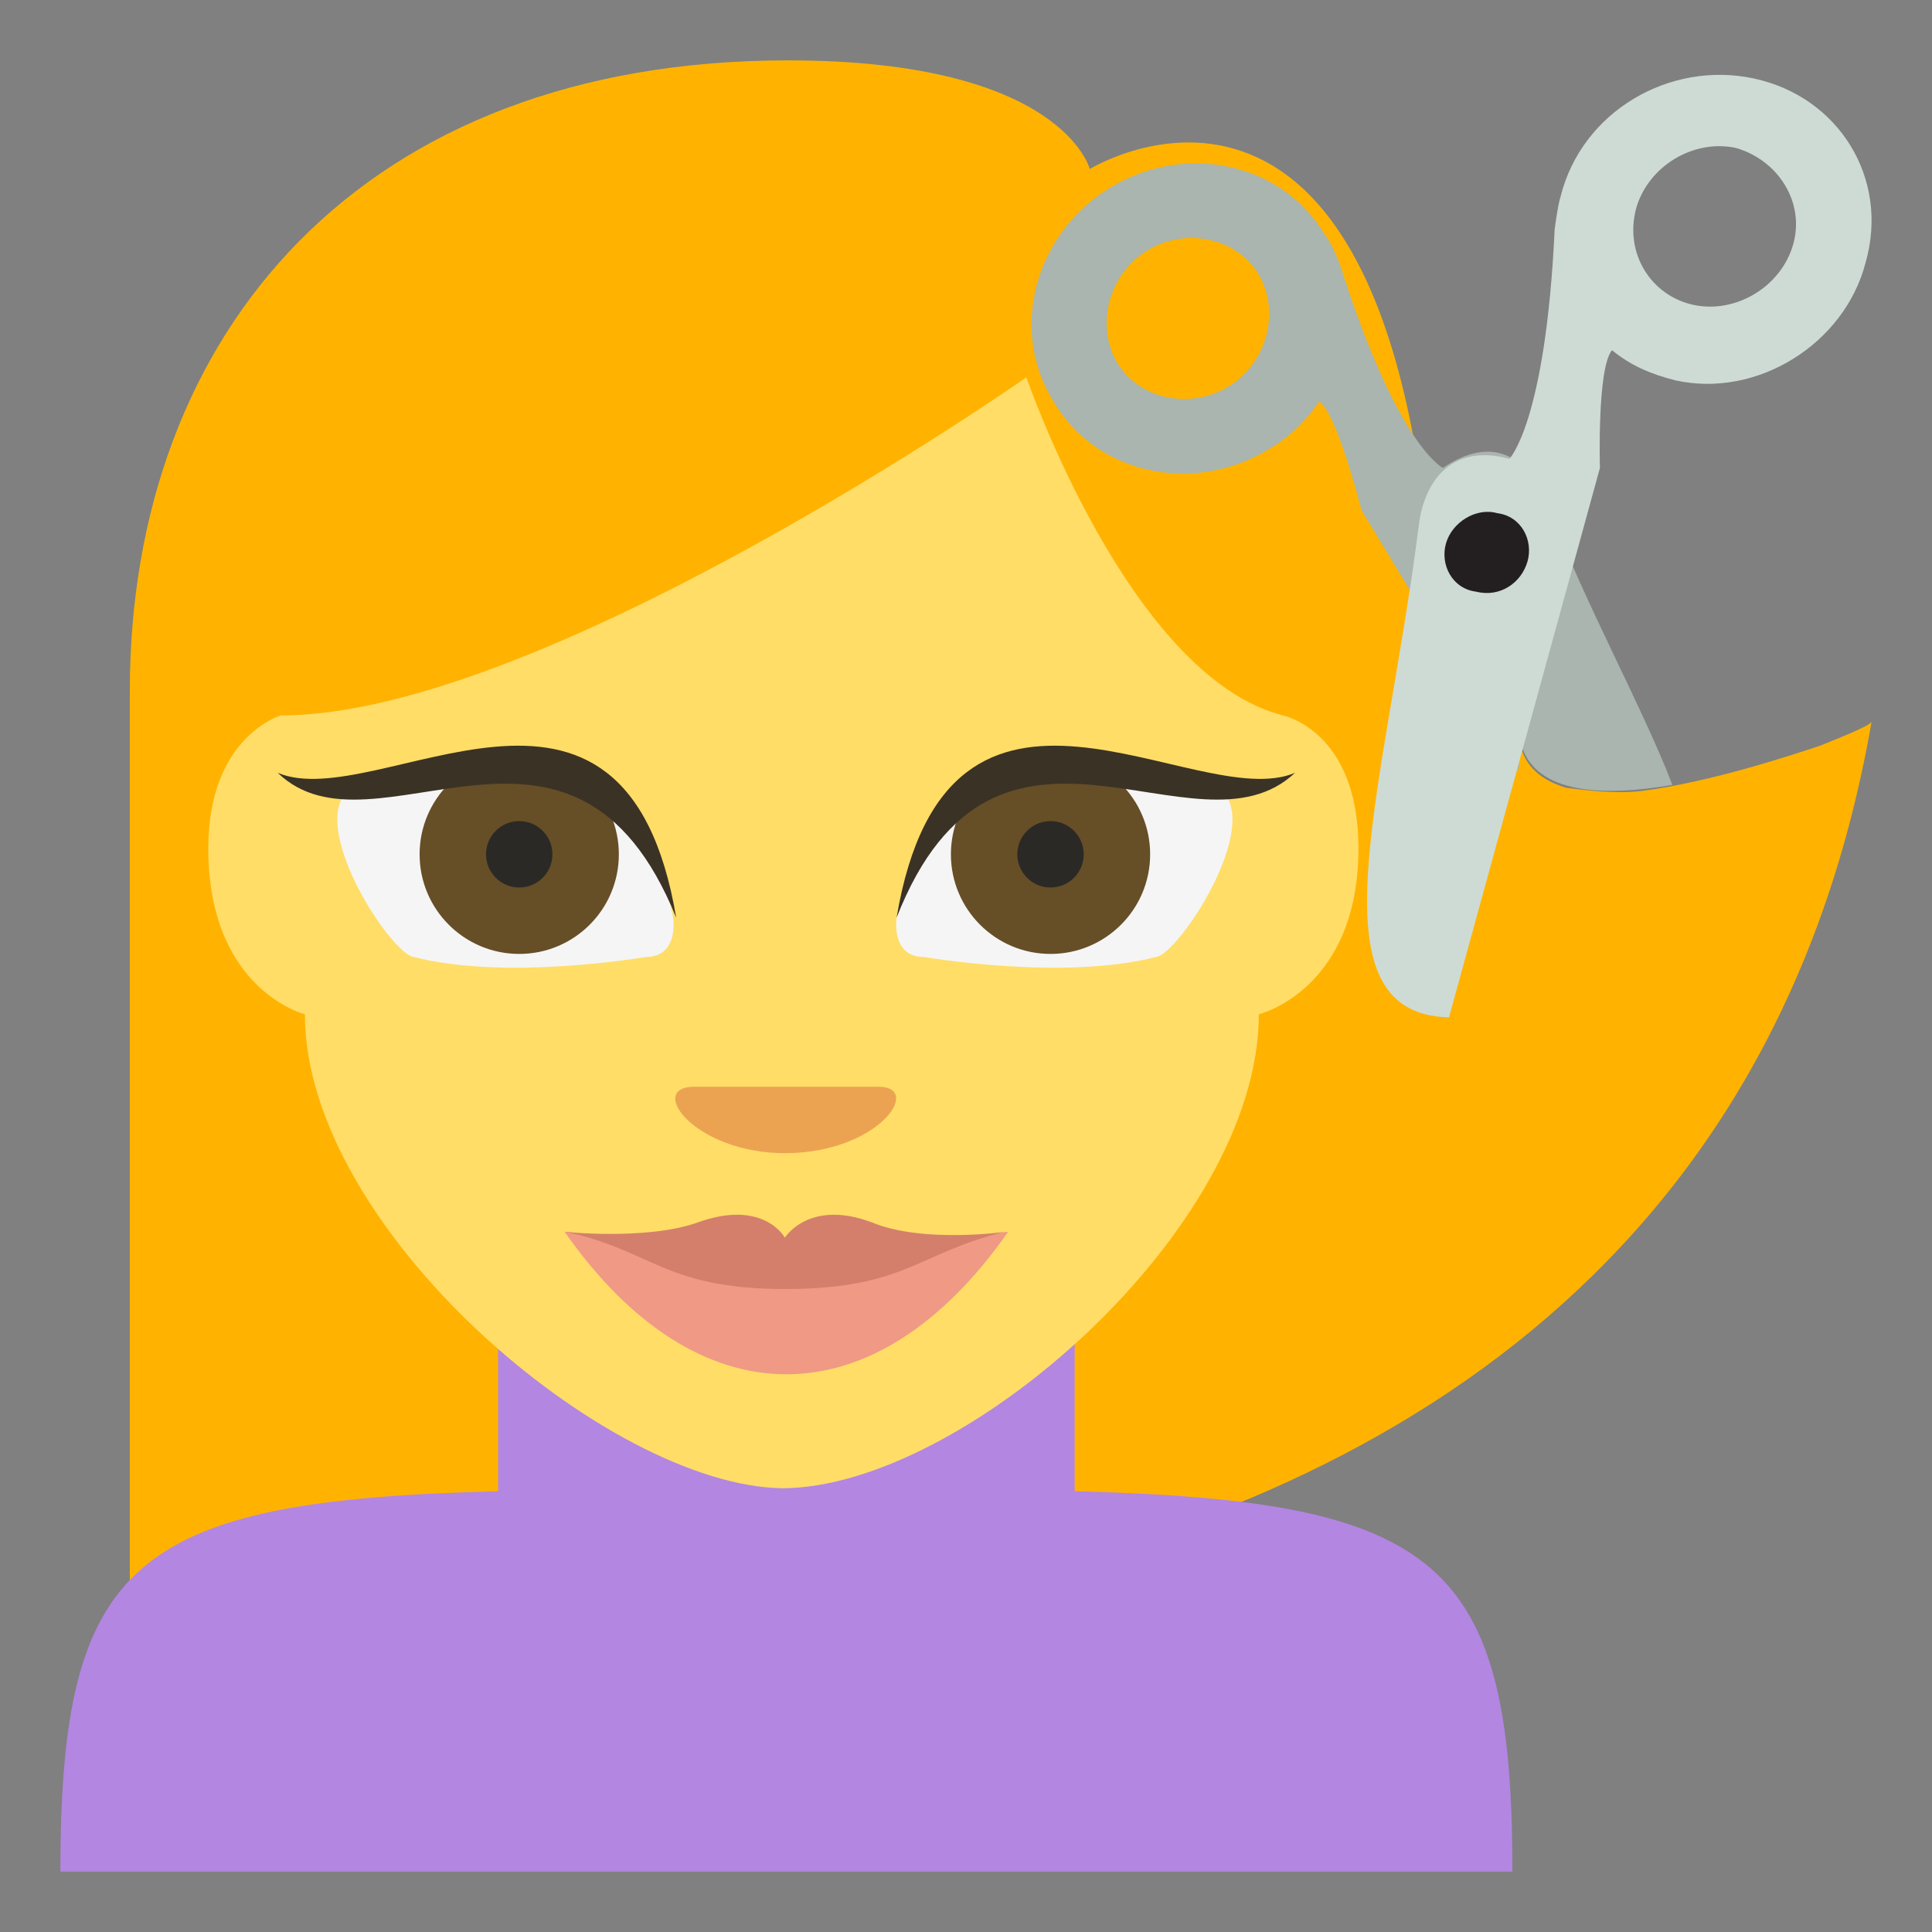 <svg xmlns="http://www.w3.org/2000/svg" viewBox="0 0 64 64">
    <rect x="0" y="0" width="64" height="64" fill="#808080" stroke="none"/>
    <title>person getting haircut</title>
    <path fill="#ffb300" d="M60.3 24.7c-.9.3-3.6 1.2-5.9 1.5-.8.1-1.7 0-2.5-.1-.7-.2-1.3-.6-1.5-1.3l-.2.7c-1.4-.8-2.5-2.4-2.7-5.1C46.3-.7 36.1 5.6 36.1 5.6S35.2 2 26.1 2C12 2 4.3 11 4.3 22.9v30.3S55.4 61.9 62 23.9c0 .1-.7.4-1.7.8"/>
    <path fill="#a9b5ae" d="M50.4 24.7c.5 1.6 2.7 1.7 5 1.3-1-2.6-2.8-5.8-4.2-9.4-.6-1.5-1.8-2.2-3.4-1.1 0 0-1.5-.7-3.4-6.7 0 0-.3-.8-.5-1-1.4-2.4-4.6-3.1-7.1-1.6s-3.4 4.7-1.9 7.1c1.4 2.4 4.6 3.1 7.1 1.6.7-.4 1.3-1 1.7-1.6.6.4 1.4 3.6 1.4 3.6l5.2 8.6.1-.8m-9.7-11.9c-1.3.8-3 .4-3.7-.8-.7-1.2-.3-2.9 1-3.7 1.3-.8 3-.4 3.7.8.7 1.2.3 2.9-1 3.7"/>
    <path fill="#b386e2" d="M35.6 49.4v-7H16.5v7C4.4 49.7 2 51.7 2 62h48.1c0-10.3-2.4-12.3-14.5-12.6z"/>
    <path fill="#ffdd67" d="M10.1 33.6s-3.2-.8-3.2-5.5c0-3.7 2.4-4.4 2.4-4.4C18 23.7 34 12.5 34 12.5s3.4 9.9 8.5 11.2c0 0 2.5.5 2.5 4.4 0 4.7-3.3 5.5-3.3 5.5 0 7.1-9.8 15.7-15.8 15.7-5.8-.1-15.8-8.6-15.8-15.7"/>
    <path fill="#eba352" d="M26 38.2c-3 0-4.6-2.2-3-2.2h6.1c1.5 0 0 2.2-3.1 2.2"/>
    <path fill="#f5f5f5" d="M30.6 31.7c-1.1 0-.9-1.3-.9-1.3 1.6-8.4 11-3.9 11-3.9.7 1.5-1.7 5.1-2.4 5.2-3.1.8-7.7 0-7.7 0"/>
    <circle cx="34.8" cy="28.3" r="3.3" fill="#664e27"/>
    <circle cx="34.8" cy="28.3" r="1.1" fill="#2b2925"/>
    <path fill="#3b3226" d="M29.7 30.4c1.7-10.1 9.9-3.4 13.2-4.8-3.3 3.1-9.9-3.6-13.2 4.8"/>
    <path fill="#f5f5f5" d="M21.4 31.7c1.1 0 .9-1.3.9-1.3-1.6-8.4-11-3.9-11-3.9-.7 1.5 1.7 5.1 2.4 5.2 3.1.8 7.7 0 7.7 0"/>
    <circle cx="17.2" cy="28.3" r="3.3" fill="#664e27"/>
    <path fill="#3b3226" d="M22.4 30.4c-1.7-10.1-9.9-3.4-13.2-4.8 3.2 3.1 9.8-3.6 13.2 4.8"/>
    <path fill="#f09985" d="M26 41.9l-7.3-1.1c4.4 6.3 10.3 6.3 14.7 0L26 41.9"/>
    <path fill="#d47f6c" d="M28.9 40.5c-2.1-.8-2.9.5-2.9.5s-.7-1.3-2.9-.5c-1.7.6-4.5.3-4.4.3 2.9.6 3.3 1.9 7.3 1.9s4.4-1.2 7.3-1.9c.1 0-2.7.4-4.4-.3"/>
    <circle cx="17.2" cy="28.3" r="1.1" fill="#2b2925"/>
    <path fill="#cedbd5" d="M61.8 8.7c.8-2.8-.9-5.5-3.7-6.1s-5.7 1.1-6.4 3.9c-.1.3-.2 1.1-.2 1.1-.3 6.4-1.5 7.6-1.5 7.6-1.8-.5-2.8.6-3 2.2-1.1 8.7-3.7 16.2 1 16.3l5-18.2s-.1-3.3.4-3.9c.6.5 1.3.8 2.1 1 2.7.6 5.6-1.2 6.3-3.9m-2.4-.6c-.4 1.4-1.9 2.3-3.3 2-1.4-.3-2.3-1.7-1.9-3.2.4-1.4 1.9-2.3 3.3-2 1.4.4 2.3 1.8 1.9 3.2"/>
    <path fill="#231f20" d="M50.6 18.6c.2-.7-.2-1.5-1-1.6-.7-.2-1.5.3-1.7 1-.2.7.2 1.5 1 1.6.8.2 1.5-.3 1.7-1"/>
</svg>